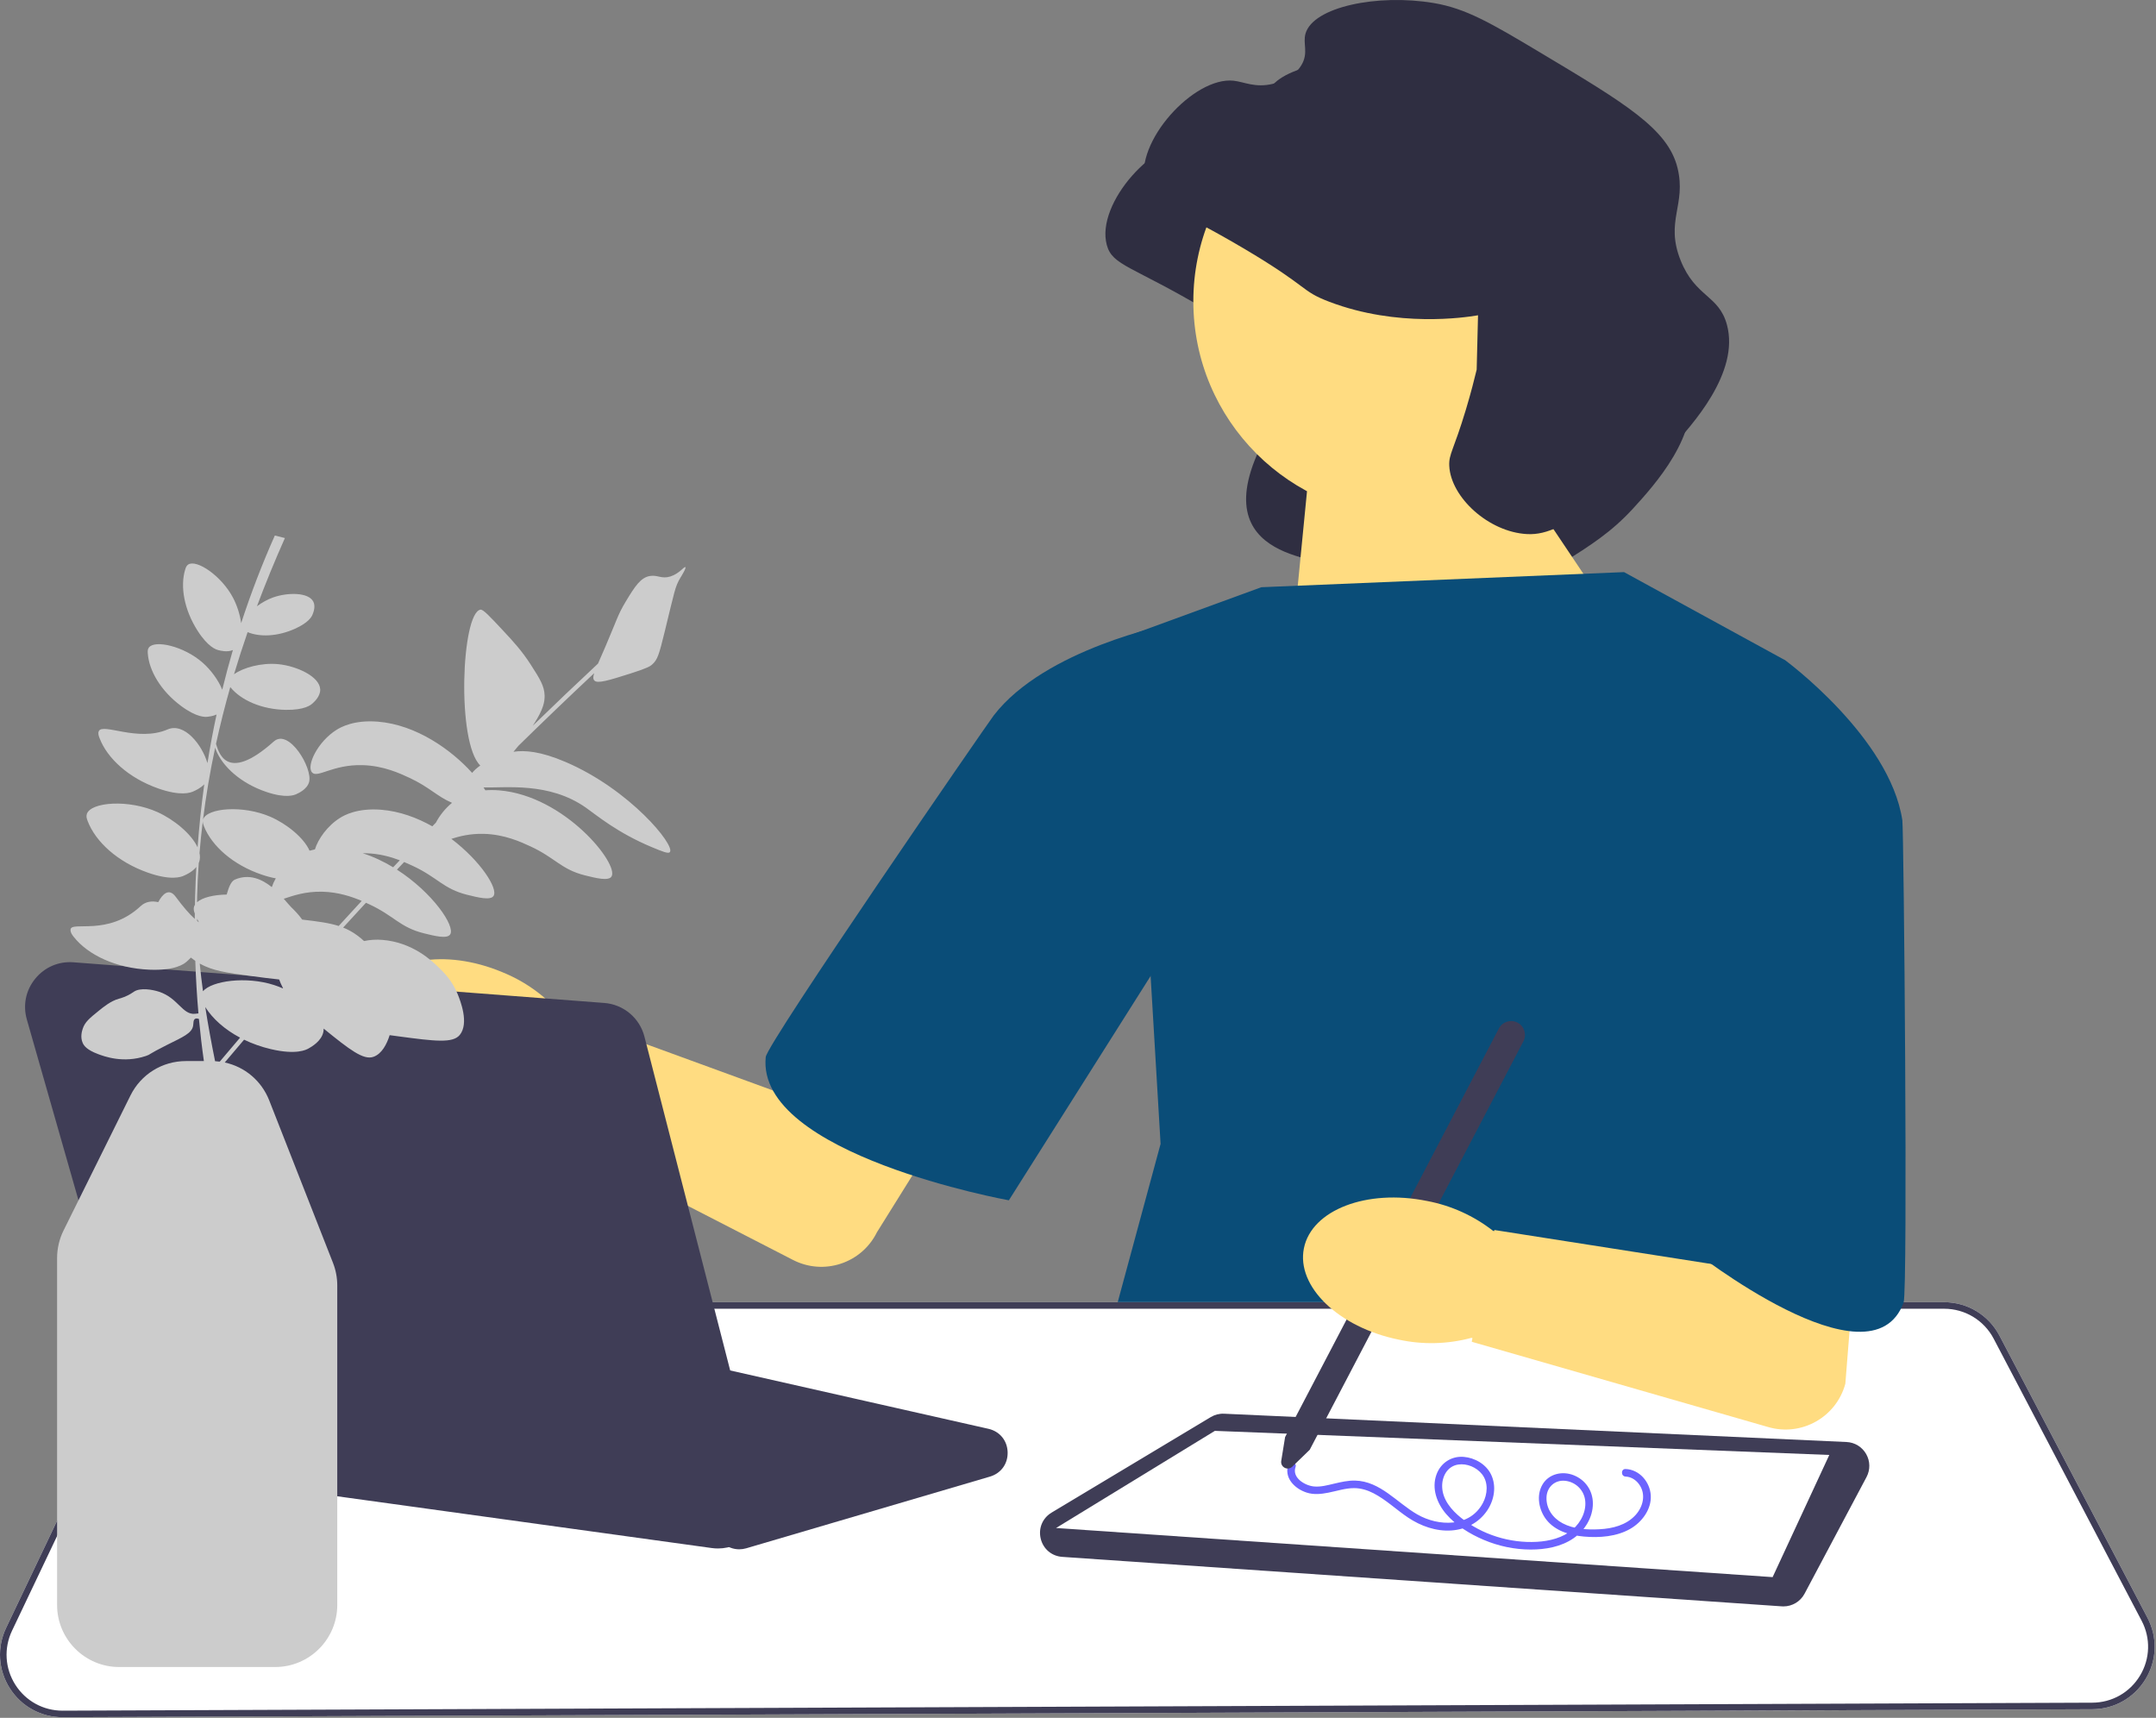 <svg width="856" height="682" viewBox="0 0 856 682" fill="none" xmlns="http://www.w3.org/2000/svg">
<rect x="0" y="0" width="856" height="682" fill="#808080" stroke="none"/>
<g clip-path="url(#clip0_569_14)">
<path d="M571.597 149.332C571.472 149.354 571.285 149.385 571.057 149.423C566.605 150.16 539.691 154.313 512.556 143.976C501.061 139.597 504.982 138.506 479.38 123.282C449.364 105.433 441.661 105.558 439.426 97.235C434.963 80.617 458.795 54.492 474.57 56.212C478.723 56.665 483.17 59.141 490.088 57.462C491.608 57.093 498.261 55.479 501.505 49.971C504.398 45.059 501.948 41.514 503.111 37.485C506.166 26.909 531.627 21.631 553.949 25.36C566.788 27.505 576.774 33.361 596.222 44.985C630.072 65.217 646.997 75.333 650.801 90.832C654.406 105.522 645.753 111.852 652.046 127.577C657.907 142.22 667.214 141.242 670.417 153.087C675.571 172.147 656.441 193.067 648.473 201.781C639.736 211.335 631.38 216.579 620.287 223.54C606.364 232.278 599.403 236.647 591.033 236.202C575.858 235.397 530.766 238.14 530.178 225.582C529.957 220.876 475.268 224.729 502.197 174.062C505.5 167.848 570.206 174.486 571.061 170.916" fill="#2F2E41"/>
<path d="M597.787 181.755L644.299 251.133L510.787 278.133L519.291 191.274L597.787 181.755Z" fill="#FFDC81"/>
<path d="M500.787 233.133L644.787 227.133L708.787 262.133L705.787 487.133L772.787 614.133L434.787 550.133L460.787 454.133L448.787 252.133L500.787 233.133Z" fill="#0A4D78"/>
<path d="M3.878 670.235C-0.719 662.989 -1.262 654.035 2.426 646.285L57.233 531.129C61.323 522.534 70.117 516.981 79.635 516.981H771.889C781.142 516.981 789.56 522.072 793.858 530.266L852.604 642.248C856.664 649.989 856.397 659.08 851.889 666.569C847.381 674.058 839.472 678.548 830.732 678.583L24.925 681.755H24.824C16.282 681.755 8.457 677.454 3.878 670.235Z" fill="white"/>
<path d="M3.878 670.235C-0.719 662.989 -1.262 654.035 2.426 646.285L57.233 531.129C61.323 522.534 70.117 516.981 79.635 516.981H771.889C781.142 516.981 789.56 522.072 793.858 530.266L852.604 642.248C856.664 649.989 856.397 659.08 851.889 666.569C847.381 674.058 839.472 678.548 830.732 678.583L24.925 681.755H24.824C16.282 681.755 8.457 677.454 3.878 670.235ZM79.635 519.585C71.116 519.585 63.245 524.556 59.584 532.248L4.777 647.404C1.476 654.34 1.962 662.354 6.077 668.841C10.175 675.302 17.178 679.151 24.825 679.151H24.915L830.722 675.979C838.544 675.949 845.623 671.928 849.658 665.226C853.693 658.523 853.932 650.386 850.298 643.459L791.552 531.475C787.705 524.142 780.171 519.585 771.889 519.585H79.635Z" fill="#3F3D56"/>
<path d="M707.438 637.733L421.764 618.092C417.546 617.802 414.182 614.958 413.195 610.848C412.206 606.737 413.91 602.676 417.535 600.501L480.706 562.598C482.31 561.635 484.15 561.167 486.015 561.257L733.121 572.489C736.388 572.637 739.306 574.421 740.927 577.262C742.548 580.102 742.599 583.522 741.065 586.409L716.463 632.721C714.811 635.829 711.574 637.755 708.089 637.755C707.873 637.755 707.656 637.747 707.438 637.733Z" fill="#3F3D56"/>
<path d="M419.287 606.632L703.787 626.132L726.287 577.632L482.34 568.065L419.287 606.632Z" fill="white"/>
<path d="M559.287 205.125C606.503 205.125 644.779 166.849 644.779 119.633C644.779 72.417 606.503 34.141 559.287 34.141C512.071 34.141 473.795 72.417 473.795 119.633C473.795 166.849 512.071 205.125 559.287 205.125Z" fill="#FFDC81"/>
<path d="M586.823 125.165C586.698 125.187 586.51 125.218 586.283 125.256C581.831 125.993 554.917 130.146 527.782 119.809C516.286 115.43 520.208 114.339 494.606 99.115C464.59 81.266 456.887 81.391 454.652 73.068C450.189 56.45 474.021 30.325 489.795 32.045C493.948 32.498 498.396 34.974 505.314 33.295C506.834 32.926 513.487 31.312 516.731 25.804C519.624 20.892 517.173 17.348 518.337 13.318C521.391 2.742 546.853 -2.536 569.175 1.193C582.014 3.338 592 9.194 611.448 20.818C645.298 41.05 662.223 51.166 666.027 66.665C669.632 81.355 660.979 87.685 667.272 103.41C673.132 118.053 682.44 117.075 685.643 128.92C690.797 147.98 671.667 168.9 663.698 177.614C654.962 187.168 646.606 192.412 635.513 199.373C621.59 208.111 614.629 212.48 606.259 212.035C591.084 211.23 575.99 197.477 575.402 184.92C575.182 180.214 577.145 178.802 582.004 162.624C584.028 155.883 585.432 150.319 586.286 146.749" fill="#2F2E41"/>
<path d="M645.42 583.21C650.92 583.427 655.105 588.355 655.409 593.695C655.724 599.236 651.87 604.342 647.241 606.98C641.819 610.071 635.05 610.567 628.944 610.035C623.451 609.556 617.476 607.848 613.941 603.313C610.968 599.497 609.873 593.731 612.403 589.399C614.91 585.105 620.244 583.919 624.704 585.642C629.426 587.466 632.394 591.76 632.424 596.834C632.457 602.458 629.209 607.655 624.65 610.765C619.734 614.119 613.546 615.197 607.695 615.184C601.319 615.169 594.97 613.831 589.105 611.346C583.609 609.018 578.118 605.66 574.189 601.098C570.505 596.822 568.3 590.887 570.345 585.34C572.022 580.791 576.259 578.002 581.111 578.387C585.554 578.74 590.048 581.318 592.02 585.423C594.245 590.054 593.245 595.611 590.414 599.752C587.145 604.533 581.977 607.22 576.239 607.608C570.131 608.021 564.083 605.851 559.059 602.496C554.407 599.389 550.318 595.413 545.323 592.828C542.92 591.585 540.304 590.794 537.583 590.797C534.117 590.802 530.786 591.939 527.416 592.6C524.559 593.16 521.615 593.486 518.797 592.573C516.384 591.792 514.127 590.36 512.608 588.307C511.17 586.365 510.666 583.932 511.48 581.626C512.119 579.818 515.018 580.597 514.373 582.424C512.884 586.64 517.991 589.738 521.566 590.125C524.279 590.419 527.077 589.635 529.693 589.023C532.42 588.385 535.209 587.732 538.028 587.802C548.018 588.048 554.621 596.586 562.675 601.219C571.143 606.089 583.543 606.429 588.728 596.75C590.611 593.235 591 588.562 588.413 585.278C586.258 582.542 582.429 580.905 578.958 581.435C574.6 582.101 572.429 586.252 572.588 590.379C572.781 595.429 576.301 599.533 580.056 602.558C588.412 609.291 599.494 612.721 610.183 612.119C615.198 611.836 620.528 610.531 624.423 607.192C627.789 604.307 630.087 599.615 629.278 595.121C628.578 591.232 625.317 588.282 621.375 587.89C617.343 587.49 614.193 590.352 614.013 594.379C613.81 598.909 616.502 602.69 620.402 604.753C624.82 607.09 630.173 607.38 635.069 607.125C640.267 606.855 645.684 605.485 649.321 601.527C652.424 598.15 653.6 593.141 650.741 589.235C649.479 587.51 647.581 586.296 645.42 586.21C643.496 586.134 643.486 583.134 645.42 583.21Z" fill="#6C63FF"/>
<path d="M508.692 579.996L510.221 570.539L595.095 408.32C596.501 405.633 599.831 404.59 602.518 405.996C605.205 407.402 606.247 410.732 604.842 413.419L520.005 575.566L513.07 582.287C512.249 583.078 511.066 583.248 510.056 582.719C509.046 582.191 508.511 581.122 508.692 579.996Z" fill="#3F3D56"/>
<path d="M566.545 476.79C576.121 478.593 585.125 482.662 592.805 488.659L593.237 488.752L593.325 488.321L685.826 502.81L679.125 379.774L749.23 341.377L732.66 549.35C729.071 562.632 715.287 570.389 702.071 566.564L584.321 532.694L584.615 531.245L584.203 531.134C574.792 533.672 564.911 533.919 555.385 531.854C531.489 527.018 514.613 510.768 517.694 495.56C520.774 480.353 542.64 471.949 566.545 476.79Z" fill="#FFDC81"/>
<path d="M629.787 284.133L708.787 262.133C708.787 262.133 750.287 292.633 755.287 325.633C755.882 329.558 757.531 512.379 755.787 517.133C742.865 552.352 671.787 496.133 671.787 496.133L629.787 284.133Z" fill="#0A4D78"/>
<path d="M287.122 612.721L278.932 605.702C277.713 604.656 276.23 603.964 274.645 603.699L92.162 573.285C87.997 572.59 84.92 569.583 84.132 565.434C83.345 561.286 85.104 557.359 88.725 555.186L153.827 516.126C156.003 514.82 158.563 514.409 161.04 514.968L392.414 567.242C396.912 568.257 399.914 571.892 400.061 576.502C400.209 581.111 397.445 584.93 393.02 586.232L296.28 614.685C295.362 614.956 294.426 615.088 293.497 615.088C291.188 615.088 288.929 614.27 287.122 612.721Z" fill="#3F3D56"/>
<path d="M199.243 385.882C208.288 389.504 216.334 395.24 222.708 402.61L223.114 402.785L223.283 402.38L311.23 434.502L405.133 282.46L457.045 314.633L348.167 489.228C342.075 501.564 327.05 506.506 314.825 500.194L205.859 444.169L206.428 442.805L206.046 442.616C196.322 443.285 186.579 441.614 177.634 437.744C155.125 428.373 141.716 409.163 147.682 394.84C153.648 380.516 176.727 376.505 199.243 385.882Z" fill="#FFDC81"/>
<path d="M505.866 309.909L464.332 247.799C464.332 247.799 414.908 257.582 394.548 284.029C392.003 287.335 304.585 414.119 304.022 419.652C300.079 458.382 400.551 476.53 400.551 476.53L505.866 309.909Z" fill="#0A4D78"/>
<path d="M282.602 614.588L73.421 585.675C66.42 584.709 60.641 579.692 58.699 572.896L10.656 404.744C9.028 399.045 10.243 393.143 13.99 388.551C17.737 383.96 23.273 381.587 29.185 382.038L239.935 398.184C247.56 398.768 253.96 404.137 255.863 411.544L302.337 592.462C303.82 598.235 302.337 604.338 298.369 608.786C294.953 612.617 290.108 614.756 285.058 614.756C284.244 614.756 283.423 614.701 282.602 614.588Z" fill="#3F3D56"/>
<path d="M235.976 270.166C237.198 271.511 241.635 270.14 250.46 267.345C257.167 265.22 258.201 264.447 258.839 263.893C261.082 261.944 261.67 259.894 263.892 250.84C267.879 234.59 268.003 232.976 270.051 229.528C270.756 228.34 272.537 225.508 272.103 225.157C271.656 224.796 269.728 227.747 266.166 228.862C262.693 229.948 261.13 228.208 258.166 228.651C254.334 229.224 252.055 232.864 248.481 238.756C245.317 243.974 244.918 246.073 240.481 256.44C239.224 259.376 238.212 261.649 237.435 263.446C228.723 271.577 220.082 279.815 211.52 288.125C211.686 287.873 211.841 287.635 211.976 287.428C215.768 281.605 216.283 278.483 216.228 276.144C216.139 272.354 214.329 269.468 210.713 263.849C207.169 258.344 203.812 254.711 199.766 250.375C194.463 244.693 191.812 241.852 190.756 242.039C183.214 243.373 181.197 294.726 190.686 303.91C189.355 304.861 188.252 305.858 187.454 306.838C179.331 297.82 165.416 287.744 150.002 286.503C140.499 285.738 135.254 288.721 133.623 289.745C126.086 294.479 121.604 303.955 123.855 306.629C125.954 309.122 132.016 303.454 143.896 303.766C152.186 303.984 158.662 306.991 162.507 308.777C170.571 312.523 173.521 316.205 179.467 318.728C176.68 321.024 174.471 323.891 173.084 326.565C172.604 327.06 172.125 327.558 171.645 328.054C165.51 324.596 158.601 322.06 151.359 321.477C141.856 320.712 136.611 323.694 134.98 324.719C129.9 327.909 126.219 333.248 125.041 337.213C124.271 337.367 123.558 337.544 122.906 337.735C120.603 332.53 113.749 327.042 107.377 324.276C96.408 319.514 82.16 320.776 80.635 325.304C80.586 325.448 80.574 325.591 80.553 325.733C81.755 316.032 83.388 306.398 85.427 296.834C85.497 297.107 85.584 297.383 85.699 297.674C88.407 304.475 95.724 311.003 105.697 314.389C113.525 317.047 116.804 315.67 117.637 315.285C118.433 314.917 121.869 313.442 122.711 310.509C124.272 305.071 114.712 289 108.682 294.391C89.308 311.71 86.649 297.686 85.76 295.325C87.407 287.764 89.303 280.247 91.429 272.772C91.466 272.818 91.498 272.862 91.536 272.909C95.769 278.042 103.915 281.659 113.487 281.818C121 281.944 123.455 279.841 124.069 279.276C124.656 278.737 127.22 276.506 127.134 273.733C126.974 268.593 117.83 264.407 110.514 263.681C103.773 263.012 96.513 265.077 92.912 267.69C94.586 262.093 96.387 256.519 98.309 250.97C103.229 252.98 110.198 252.71 117.045 249.649C122.691 247.125 123.789 244.702 124.05 244.067C124.299 243.461 125.434 240.903 124.404 238.866C122.495 235.089 114.218 235.153 108.51 237.16C106.159 237.987 103.924 239.259 102.009 240.697C105.414 231.602 109.125 222.571 113.116 213.607L109.116 212.607C104.018 224.058 99.572 235.658 95.752 247.387C95.277 243.947 94.086 240.283 92.519 237.306C87.91 228.552 78.066 221.985 74.737 224.115C74.071 224.542 73.79 225.236 73.537 226.062C71.496 232.712 73.033 241.903 78.408 250.346C82.626 256.974 85.874 257.904 86.721 258.114C87.435 258.292 90.194 259.054 92.461 258.073C90.936 263.298 89.526 268.545 88.241 273.817C86.694 269.975 83.645 265.883 80.42 263.052C72.985 256.527 61.443 253.915 59.096 257.096C58.627 257.732 58.614 258.48 58.672 259.343C59.145 266.283 63.868 274.315 71.907 280.278C78.217 284.958 81.584 284.665 82.449 284.558C82.959 284.496 84.498 284.343 85.982 283.671C84.605 290.076 83.4 296.512 82.359 302.975C80.277 295.745 73.205 286.725 66.53 289.595C54.685 294.687 40.762 286.865 39.23 290.285C38.831 291.175 39.161 292.093 39.543 293.089C42.611 301.101 51.086 308.865 62.723 312.987C71.857 316.223 75.721 314.659 76.703 314.221C77.353 313.93 79.501 313.033 81.101 311.368C79.951 319.672 79.069 328.019 78.448 336.402C75.979 331.01 69.023 325.329 62.511 322.4C51.089 317.263 36.15 318.388 34.49 323.109C34.159 324.054 34.42 324.965 34.812 325.987C37.962 334.211 46.66 342.179 58.605 346.41C67.979 349.731 71.945 348.126 72.953 347.676C73.689 347.348 76.29 346.261 77.948 344.198C77.736 348.073 77.572 351.955 77.468 355.844C77.439 356.952 77.421 358.06 77.4 359.167C77.265 359.385 77.148 359.608 77.07 359.84C76.75 360.791 76.968 361.705 77.343 362.704C77.335 363.407 77.331 364.11 77.326 364.814C75.236 362.92 72.743 360.071 69.745 356.012C67.039 352.35 64.47 355.037 62.819 358.155C60.232 357.579 57.764 357.936 55.823 359.749C42.807 371.908 28.209 365.457 28.002 369.082C27.942 370.128 28.503 370.96 29.209 371.863C34.892 379.123 46.049 384.419 59.303 384.977C69.706 385.415 73.18 382.588 74.05 381.828C74.356 381.561 75.041 380.984 75.783 380.173C76.379 380.649 76.959 381.08 77.54 381.474C77.769 388.434 78.178 395.386 78.785 402.326C78.292 402.37 77.82 402.451 77.468 402.487C72.429 403 70.732 396.202 63.12 393.718C60.592 392.894 55.722 391.994 53.156 393.718C52.786 393.967 51.525 394.901 49.569 395.711C48.412 396.19 47.529 396.412 47.177 396.508C44.054 397.363 41.162 399.707 39.206 401.291C35.53 404.27 33.692 405.76 32.829 408.465C32.557 409.317 31.794 411.712 32.829 414.045C33.318 415.148 34.454 416.787 38.807 418.43C41.395 419.406 48.942 422.252 57.938 419.227C59.987 418.538 58.423 418.784 66.308 414.842C72.512 411.741 76.14 410.258 76.671 407.27C76.858 406.219 76.67 404.938 77.468 404.48C77.912 404.225 78.449 404.349 78.984 404.542C79.506 410.121 80.158 415.691 80.948 421.249H73.85C64.424 421.249 55.968 426.495 51.782 434.941L25.23 488.508C23.554 491.889 22.667 495.672 22.667 499.446V637.189C22.667 650.77 33.716 661.819 47.297 661.819H109.274C122.855 661.819 133.904 650.77 133.904 637.189V510.354C133.904 507.262 133.332 504.235 132.202 501.356L106.896 436.881C103.827 429.061 97.179 423.53 89.233 421.817C91.782 418.796 94.335 415.777 96.907 412.767C100.146 414.33 103.71 415.613 107.541 416.514C117.677 418.897 121.62 416.772 122.618 416.189C123.57 415.631 127.7 413.365 128.4 409.586C128.475 409.181 128.504 408.772 128.498 408.359C138.881 416.799 144.296 420.959 148.253 419.572C151.655 418.379 153.597 414.471 154.709 410.965C155.871 411.126 157.103 411.291 158.415 411.466C172.635 413.365 179.8 414.245 182.541 410.877C186.335 406.216 182.734 397.228 181.742 394.751C179.585 389.367 176.267 386.092 174.205 384.099C171.529 381.511 163.9 374.135 151.89 373.151C149.279 372.937 146.934 373.101 144.544 373.601C143.712 372.84 142.833 372.094 141.866 371.385C140.022 370.034 138.202 369.034 136.242 368.253C139.248 364.959 142.262 361.676 145.291 358.407C145.77 358.625 146.225 358.836 146.643 359.03C156.564 363.638 158.744 368.15 168.285 370.525C172.613 371.603 177.514 372.823 178.727 370.988C180.882 367.73 171.734 354.322 157.598 345.251C158.551 344.242 159.506 343.236 160.462 342.229C161.754 342.771 162.893 343.3 163.864 343.751C173.785 348.358 175.964 352.87 185.505 355.246C189.833 356.323 194.734 357.543 195.947 355.709C197.87 352.802 190.794 341.811 179.207 333.032C182.39 332.021 186.61 330.901 192.076 331.045C200.366 331.263 206.842 334.27 210.686 336.056C220.607 340.663 222.787 345.175 232.327 347.551C236.656 348.628 241.556 349.848 242.769 348.014C245.973 343.17 224.212 315.877 198.181 313.782C196.161 313.619 194.344 313.633 192.703 313.755C192.476 313.379 192.229 312.993 191.97 312.6C200.777 312.883 217.978 310.365 232.618 320.644C236.839 323.607 245.04 330.579 258.764 336.307C263.151 338.138 265.357 339.038 265.964 338.286C268.139 335.596 250.057 313.449 224.618 302.539C214.532 298.213 208.301 297.804 203.868 298.459C204.551 297.68 205.217 296.876 205.858 296.069C215.764 286.354 225.794 276.741 235.915 267.256C235.425 268.771 235.441 269.578 235.976 270.166ZM108.858 391.081C97.67 387.459 84.122 389.405 80.589 393.526C80.091 389.873 79.658 386.216 79.302 382.551C84.399 385.398 89.718 386.16 99.807 387.507C104.104 388.081 107.747 388.559 110.828 388.857C111.242 389.979 111.683 390.989 112.195 391.954C112.255 392.066 112.318 392.173 112.379 392.284L112.289 392.385C111.141 391.887 109.989 391.447 108.858 391.081ZM79.132 342.012C79.451 340.953 79.458 339.825 79.214 338.663C79.562 334.453 79.997 330.255 80.511 326.07C80.498 326.711 80.701 327.352 80.978 328.047C84.088 335.859 92.493 343.357 103.949 347.246C106.086 347.972 107.919 348.43 109.498 348.709C108.803 349.92 108.271 351.099 107.918 352.19C104.013 349.053 98.985 346.771 93.281 349.192C91.729 349.851 90.808 352.26 90.007 355.142C84.738 355.233 80.335 356.332 78.237 358.192C78.249 357.416 78.245 356.642 78.265 355.865C78.383 351.436 78.602 347.022 78.909 342.621C78.993 342.424 79.069 342.221 79.132 342.012ZM78.252 364.792C78.479 365.257 78.728 365.719 78.986 366.181C78.752 366.008 78.512 365.822 78.266 365.621C78.259 365.345 78.257 365.068 78.252 364.792ZM87.249 421.477C86.636 421.396 86.017 421.338 85.392 421.303C83.949 414.142 82.617 406.985 81.502 399.815C84.434 404.468 89.219 408.728 95.314 411.958C92.609 415.123 89.927 418.299 87.249 421.477ZM134.471 367.618C130.656 366.393 126.178 365.806 119.982 365.087C118.412 362.904 116.793 361.296 115.596 360.14C114.948 359.513 113.953 358.27 112.664 356.816C116.004 355.744 120.989 353.834 128.033 354.019C134.435 354.187 139.748 356.018 143.609 357.666C140.551 360.97 137.507 364.289 134.471 367.618ZM156.095 344.313C152.346 342.047 148.279 340.108 143.999 338.744C144.415 338.741 144.822 338.728 145.254 338.74C150.562 338.879 155.121 340.163 158.727 341.537C157.849 342.462 156.971 343.386 156.095 344.313Z" fill="#CCCCCC"/>
</g>
<defs>
<clipPath id="clip0_569_14">
<rect width="855.47" height="681.755" fill="white"/>
</clipPath>
</defs>
</svg>
